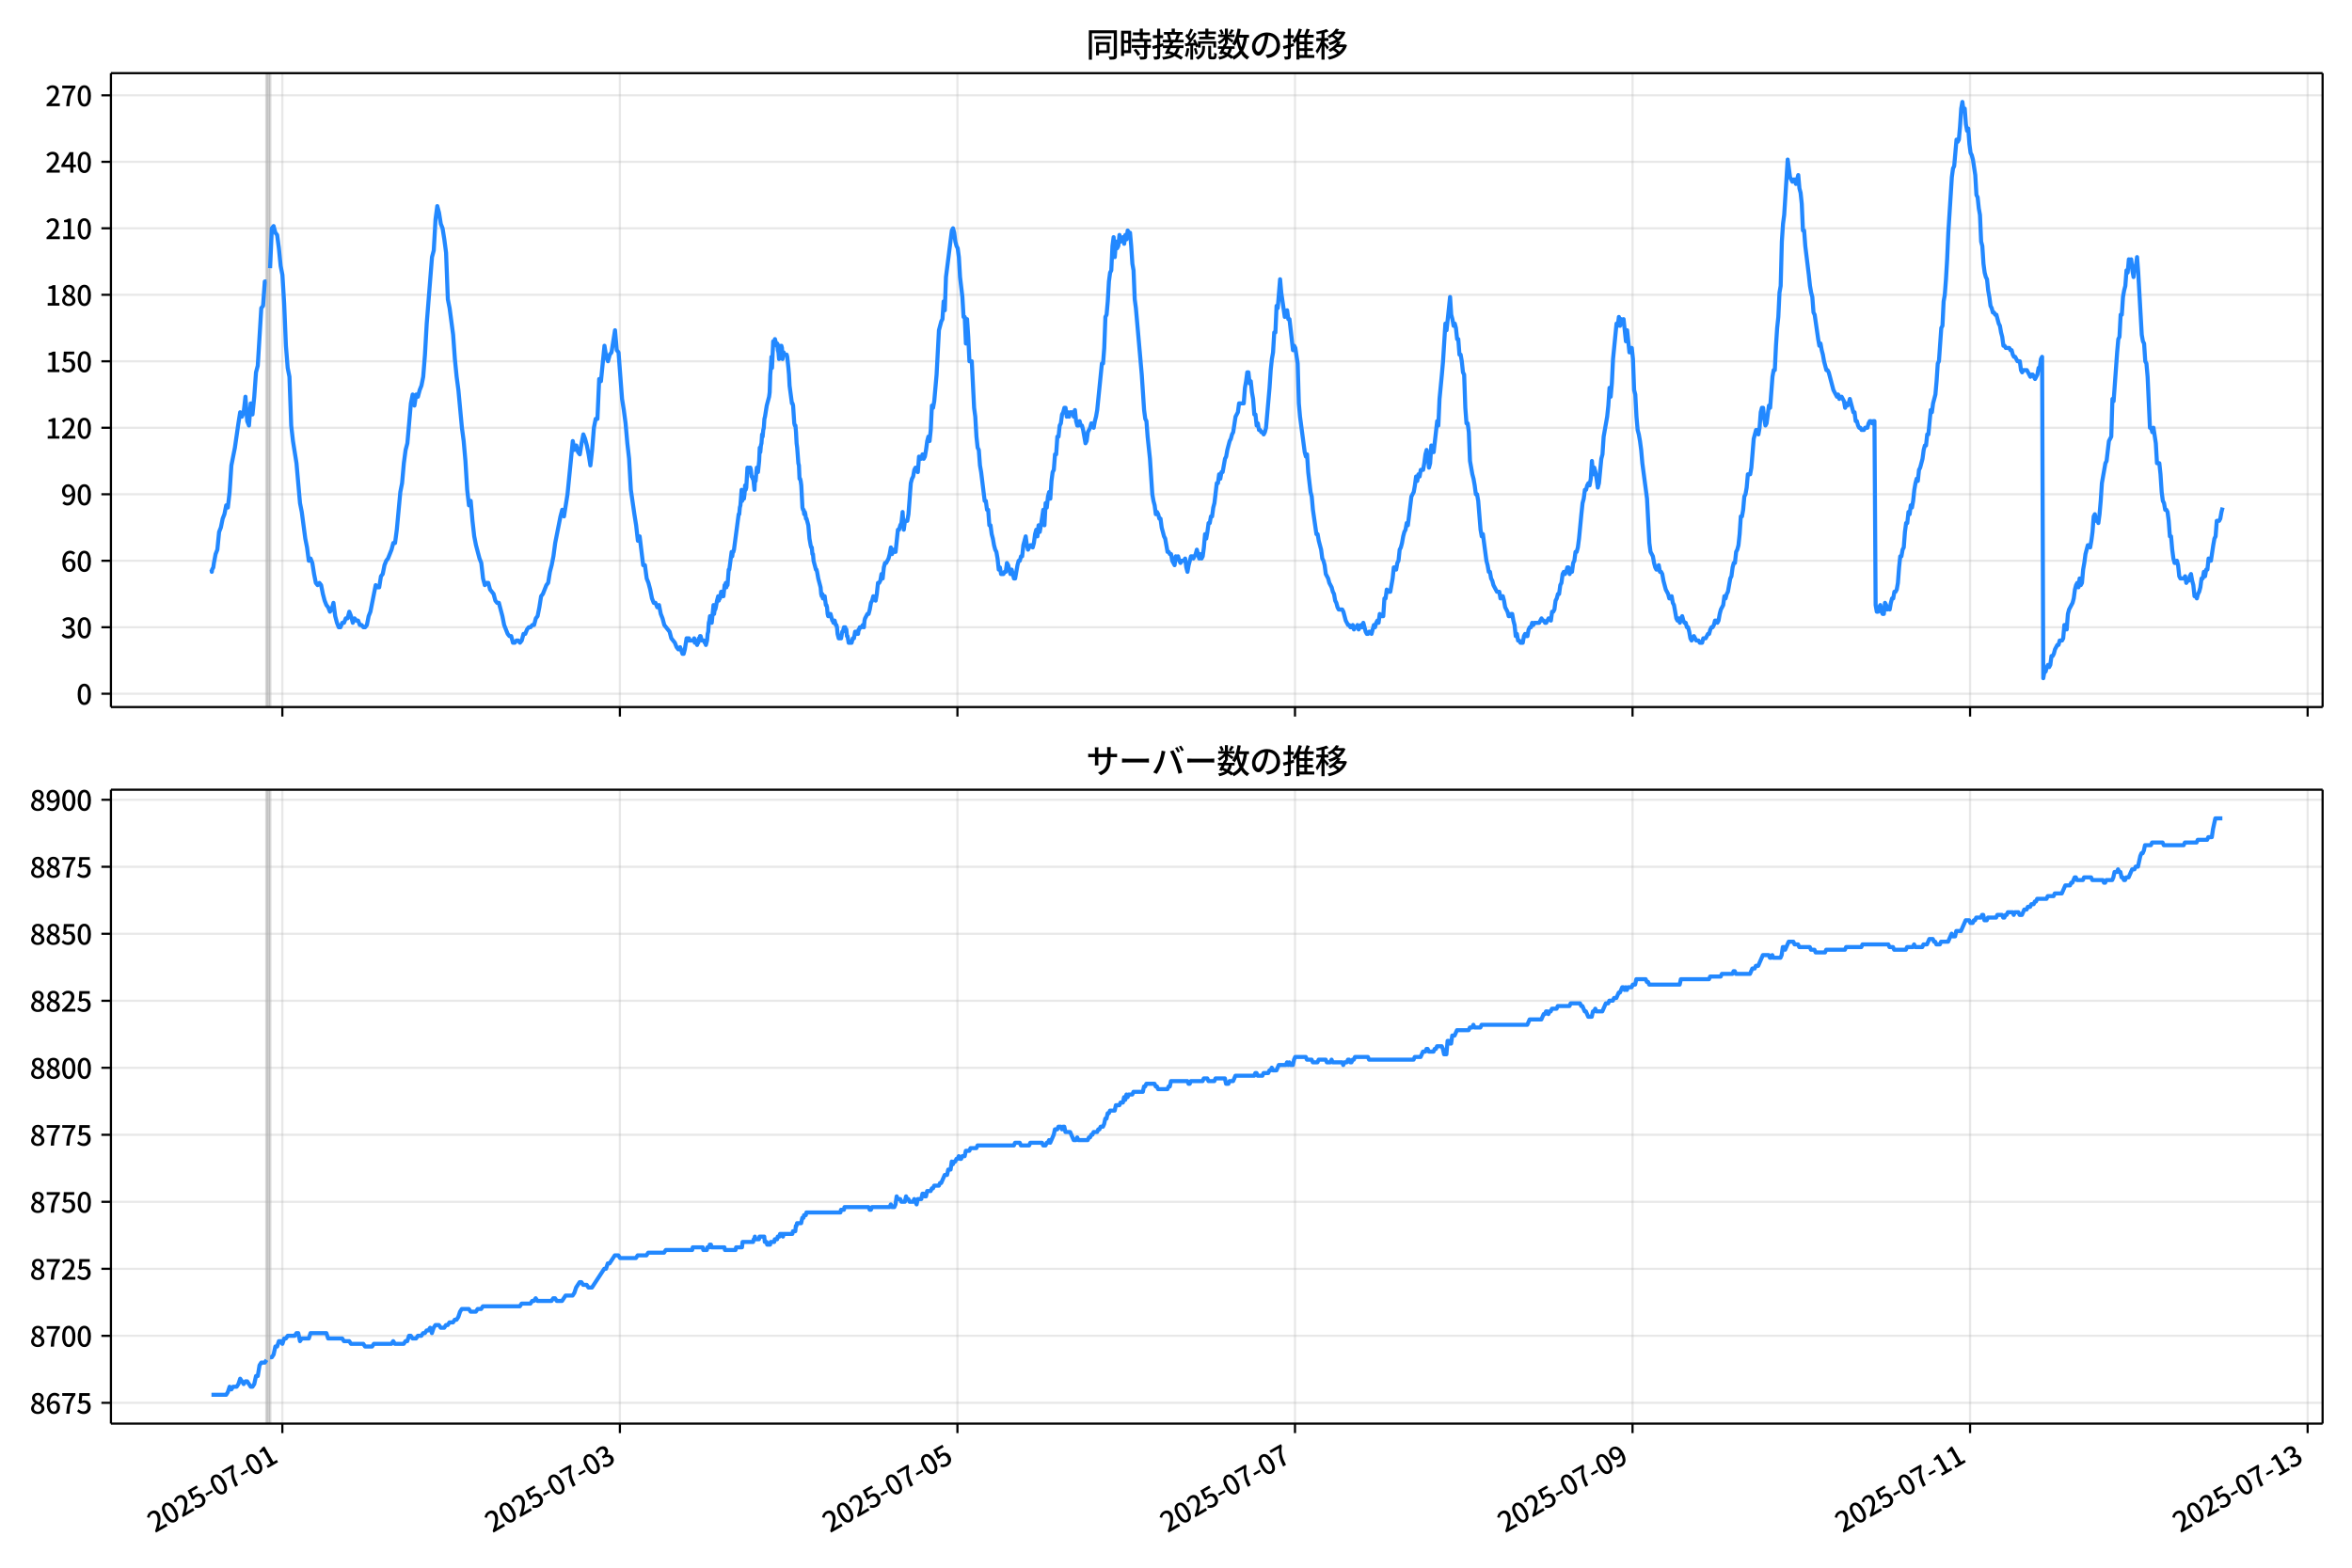 <!DOCTYPE svg  PUBLIC '-//W3C//DTD SVG 1.1//EN'  'http://www.w3.org/Graphics/SVG/1.1/DTD/svg11.dtd'>
<svg version="1.1" viewBox="0 0 864 576" xmlns="http://www.w3.org/2000/svg" xmlns:xlink="http://www.w3.org/1999/xlink">
 <defs>
  <style type="text/css">*{stroke-linejoin: round; stroke-linecap: butt}</style>
 </defs>
 <g id="aa">
  <g id="ab">
   <path d="m0 576h864v-576h-864z" fill="#fff"/>
  </g>
  <g id="ac">
   <g id="ad">
    <path d="m40.75 259.78h812.45v-232.9h-812.45z" fill="#fff"/>
   </g>
   <g id="ae">
    <path d="m97.909 259.78h1.292v-232.9h-1.292z" clip-path="url(#d)" fill="#808080" opacity=".3" stroke="#808080"/>
   </g>
   <g id="af">
    <g id="ag">
     <g id="ah">
      <path d="m103.72 259.78v-232.9" clip-path="url(#d)" fill="none" stroke="#b0b0b0" stroke-linecap="square" stroke-opacity=".3" stroke-width=".8"/>
     </g>
     <g id="ai">
      <defs>
       <path id="i" d="m0 0v3.5" stroke="#000" stroke-width=".8"/>
      </defs>
      <use x="103.721" y="259.778" stroke="#000000" stroke-width=".8" xlink:href="#i"/>
     </g>
    </g>
    <g id="aj">
     <g id="ak">
      <path d="m227.72 259.78v-232.9" clip-path="url(#d)" fill="none" stroke="#b0b0b0" stroke-linecap="square" stroke-opacity=".3" stroke-width=".8"/>
     </g>
     <g id="al">
      <use x="227.717" y="259.778" stroke="#000000" stroke-width=".8" xlink:href="#i"/>
     </g>
    </g>
    <g id="am">
     <g id="an">
      <path d="m351.71 259.78v-232.9" clip-path="url(#d)" fill="none" stroke="#b0b0b0" stroke-linecap="square" stroke-opacity=".3" stroke-width=".8"/>
     </g>
     <g id="ao">
      <use x="351.714" y="259.778" stroke="#000000" stroke-width=".8" xlink:href="#i"/>
     </g>
    </g>
    <g id="ap">
     <g id="aq">
      <path d="m475.71 259.78v-232.9" clip-path="url(#d)" fill="none" stroke="#b0b0b0" stroke-linecap="square" stroke-opacity=".3" stroke-width=".8"/>
     </g>
     <g id="ar">
      <use x="475.711" y="259.778" stroke="#000000" stroke-width=".8" xlink:href="#i"/>
     </g>
    </g>
    <g id="as">
     <g id="at">
      <path d="m599.71 259.78v-232.9" clip-path="url(#d)" fill="none" stroke="#b0b0b0" stroke-linecap="square" stroke-opacity=".3" stroke-width=".8"/>
     </g>
     <g id="au">
      <use x="599.707" y="259.778" stroke="#000000" stroke-width=".8" xlink:href="#i"/>
     </g>
    </g>
    <g id="av">
     <g id="aw">
      <path d="m723.7 259.78v-232.9" clip-path="url(#d)" fill="none" stroke="#b0b0b0" stroke-linecap="square" stroke-opacity=".3" stroke-width=".8"/>
     </g>
     <g id="ax">
      <use x="723.704" y="259.778" stroke="#000000" stroke-width=".8" xlink:href="#i"/>
     </g>
    </g>
    <g id="ay">
     <g id="az">
      <path d="m847.7 259.78v-232.9" clip-path="url(#d)" fill="none" stroke="#b0b0b0" stroke-linecap="square" stroke-opacity=".3" stroke-width=".8"/>
     </g>
     <g id="ba">
      <use x="847.7" y="259.778" stroke="#000000" stroke-width=".8" xlink:href="#i"/>
     </g>
    </g>
   </g>
   <g id="bb">
    <g id="bc">
     <g id="bd">
      <path d="m40.75 254.89h812.45" clip-path="url(#d)" fill="none" stroke="#b0b0b0" stroke-linecap="square" stroke-opacity=".3" stroke-width=".8"/>
     </g>
     <g id="be">
      <defs>
       <path id="b" d="m0 0h-3.5" stroke="#000" stroke-width=".8"/>
      </defs>
      <use x="40.75" y="254.892" stroke="#000000" stroke-width=".8" xlink:href="#b"/>
     </g>
     <g id="bf">
      <!-- 0 -->
      <g transform="translate(28.05 258.88) scale(.1 -.1)">
       <defs>
        <path id="a" transform="scale(.016)" d="m1830-90q-460 0-806 275-346 276-535 823-188 547-188 1366 0 820 188 1357 189 538 535 803 346 266 806 266 461 0 800-269 340-269 528-803 189-534 189-1354 0-819-189-1366-188-547-528-823-339-275-800-275zm0 589q237 0 422 185 186 186 288 599 103 413 103 1091 0 679-103 1082-102 403-288 582-185 180-422 180-236 0-422-180-186-179-292-582-105-403-105-1082 0-678 105-1091 106-413 292-599 186-185 422-185z"/>
       </defs>
       <use xlink:href="#a"/>
      </g>
     </g>
    </g>
    <g id="bg">
     <g id="bh">
      <path d="m40.75 230.46h812.45" clip-path="url(#d)" fill="none" stroke="#b0b0b0" stroke-linecap="square" stroke-opacity=".3" stroke-width=".8"/>
     </g>
     <g id="bi">
      <use x="40.75" y="230.462" stroke="#000000" stroke-width=".8" xlink:href="#b"/>
     </g>
     <g id="bj">
      <!-- 30 -->
      <g transform="translate(22.35 234.45) scale(.1 -.1)">
       <defs>
        <path id="m" transform="scale(.016)" d="m1715-90q-371 0-656 90t-503 240q-217 150-377 323l359 474q211-205 479-359 269-153 634-153 269 0 467 92 199 93 311 266t112 423q0 256-125 451t-429 300q-304 106-835 106v551q467 0 732 105 266 106 384 291 119 186 119 423 0 307-192 489-192 183-531 183-269 0-503-119-233-118-438-316l-384 460q282 256 614 413 333 157 737 157 422 0 748-144 327-144 512-413 186-269 186-659 0-403-221-685-221-281-592-422v-26q269-70 490-227t349-400 128-557q0-422-215-726-214-304-573-468-358-163-787-163z"/>
       </defs>
       <use xlink:href="#m"/>
       <use transform="translate(57)" xlink:href="#a"/>
      </g>
     </g>
    </g>
    <g id="bk">
     <g id="bl">
      <path d="m40.75 206.03h812.45" clip-path="url(#d)" fill="none" stroke="#b0b0b0" stroke-linecap="square" stroke-opacity=".3" stroke-width=".8"/>
     </g>
     <g id="bm">
      <use x="40.75" y="206.032" stroke="#000000" stroke-width=".8" xlink:href="#b"/>
     </g>
     <g id="bn">
      <!-- 60 -->
      <g transform="translate(22.35 210.02) scale(.1 -.1)">
       <defs>
        <path id="q" transform="scale(.016)" d="m1971-90q-339 0-634 144-294 144-518 435-224 292-352 733-128 442-128 1044 0 678 147 1161 148 483 397 784 250 301 570 445t665 144q397 0 688-147 292-147 490-359l-403-448q-128 154-327 253-198 99-409 99-307 0-567-182-259-182-413-605-153-422-153-1145 0-608 115-1002t326-589q212-195 493-195 212 0 375 121 163 122 259 343t96 522q0 300-90 511-89 212-259 320-169 109-419 109-211 0-451-134t-458-461l-25 538q134 192 313 323t374 201q196 71 375 71 397 0 694-163 298-163 467-490 170-326 170-825 0-468-195-817-195-348-512-544-317-195-701-195z"/>
       </defs>
       <use xlink:href="#q"/>
       <use transform="translate(57)" xlink:href="#a"/>
      </g>
     </g>
    </g>
    <g id="bo">
     <g id="bp">
      <path d="m40.75 181.6h812.45" clip-path="url(#d)" fill="none" stroke="#b0b0b0" stroke-linecap="square" stroke-opacity=".3" stroke-width=".8"/>
     </g>
     <g id="bq">
      <use x="40.75" y="181.602" stroke="#000000" stroke-width=".8" xlink:href="#b"/>
     </g>
     <g id="br">
      <!-- 90 -->
      <g transform="translate(22.35 185.59) scale(.1 -.1)">
       <defs>
        <path id="l" transform="scale(.016)" d="m1562-90q-410 0-708 150-297 151-502 356l403 461q141-160 346-256t422-96q224 0 425 102 202 103 352 333 151 230 237 614 87 384 87 941 0 589-115 970t-323 563-496 182q-205 0-372-118-166-118-262-336t-96-525q0-301 86-512 87-211 259-323 173-112 417-112 224 0 460 141 237 141 448 461l32-544q-134-180-313-314t-371-208-384-74q-391 0-689 166-297 167-467 496-169 330-169 823 0 467 195 816t515 541 698 192q339 0 636-138 298-137 519-419 221-281 349-710t128-1018q0-691-141-1187t-391-807q-249-310-563-461-313-150-652-150z"/>
       </defs>
       <use xlink:href="#l"/>
       <use transform="translate(57)" xlink:href="#a"/>
      </g>
     </g>
    </g>
    <g id="bs">
     <g id="bt">
      <path d="m40.75 157.17h812.45" clip-path="url(#d)" fill="none" stroke="#b0b0b0" stroke-linecap="square" stroke-opacity=".3" stroke-width=".8"/>
     </g>
     <g id="bu">
      <use x="40.75" y="157.172" stroke="#000000" stroke-width=".8" xlink:href="#b"/>
     </g>
     <g id="bv">
      <!-- 120 -->
      <g transform="translate(16.65 161.16) scale(.1 -.1)">
       <defs>
        <path id="k" transform="scale(.016)" d="m544 0v608h1037v3277h-845v467q333 58 579 147 247 90 451 218h557v-4109h915v-608h-2694z"/>
        <path id="c" transform="scale(.016)" d="m282 0v429q697 621 1164 1136 468 515 701 956 234 442 234 826 0 256-87 451-86 196-262 301-176 106-445 106-275 0-506-151-230-150-422-368l-416 410q301 333 637 518 336 186 803 186 429 0 749-176t496-493 176-745q0-455-224-919t-615-935q-390-470-889-950 186 20 394 36t374 16h1184v-634h-3046z"/>
       </defs>
       <use xlink:href="#k"/>
       <use transform="translate(57)" xlink:href="#c"/>
       <use transform="translate(114)" xlink:href="#a"/>
      </g>
     </g>
    </g>
    <g id="bw">
     <g id="bx">
      <path d="m40.75 132.74h812.45" clip-path="url(#d)" fill="none" stroke="#b0b0b0" stroke-linecap="square" stroke-opacity=".3" stroke-width=".8"/>
     </g>
     <g id="by">
      <use x="40.75" y="132.743" stroke="#000000" stroke-width=".8" xlink:href="#b"/>
     </g>
     <g id="bz">
      <!-- 150 -->
      <g transform="translate(16.65 136.73) scale(.1 -.1)">
       <defs>
        <path id="g" transform="scale(.016)" d="m1715-90q-365 0-653 90t-506 237q-217 147-383 307l352 480q134-134 294-246t361-183q202-70 452-70 262 0 473 118 212 119 333 346 122 227 122 541 0 460-247 716-246 256-649 256-224 0-384-64t-365-198l-365 237 141 2240h2387v-627h-1747l-109-1204q154 77 307 118 154 42 340 42 397 0 723-160t518-490q192-329 192-847 0-519-224-887t-586-560q-361-192-777-192z"/>
       </defs>
       <use xlink:href="#k"/>
       <use transform="translate(57)" xlink:href="#g"/>
       <use transform="translate(114)" xlink:href="#a"/>
      </g>
     </g>
    </g>
    <g id="ca">
     <g id="cb">
      <path d="m40.75 108.31h812.45" clip-path="url(#d)" fill="none" stroke="#b0b0b0" stroke-linecap="square" stroke-opacity=".3" stroke-width=".8"/>
     </g>
     <g id="cc">
      <use x="40.75" y="108.313" stroke="#000000" stroke-width=".8" xlink:href="#b"/>
     </g>
     <g id="cd">
      <!-- 180 -->
      <g transform="translate(16.65 112.3) scale(.1 -.1)">
       <defs>
        <path id="h" transform="scale(.016)" d="m1830-90q-441 0-787 163-345 164-547 448-202 285-202 650 0 314 122 557t314 419 403 291v32q-256 186-442 458-185 272-185 643 0 365 176 640t480 425q304 151 694 151 410 0 704-160t457-439q164-278 164-649 0-237-96-448t-234-381q-137-169-291-278v-32q218-115 397-285 179-169 288-406t109-557q0-346-189-628-189-281-532-448-342-166-803-166zm314 2708q205 198 310 419 106 221 106 464 0 211-83 384t-247 272q-163 99-393 99-288 0-480-183-192-182-192-502 0-256 134-429 135-172 359-294t486-230zm-294-2170q236 0 418 89 183 90 285 253 103 164 103 388 0 211-90 367-89 157-246 272-157 116-368 215t-454 195q-244-173-398-426-153-252-153-553 0-237 118-416 119-179 324-282 205-102 461-102z"/>
       </defs>
       <use xlink:href="#k"/>
       <use transform="translate(57)" xlink:href="#h"/>
       <use transform="translate(114)" xlink:href="#a"/>
      </g>
     </g>
    </g>
    <g id="ce">
     <g id="cf">
      <path d="m40.75 83.883h812.45" clip-path="url(#d)" fill="none" stroke="#b0b0b0" stroke-linecap="square" stroke-opacity=".3" stroke-width=".8"/>
     </g>
     <g id="cg">
      <use x="40.75" y="83.883" stroke="#000000" stroke-width=".8" xlink:href="#b"/>
     </g>
     <g id="ch">
      <!-- 210 -->
      <g transform="translate(16.65 87.868) scale(.1 -.1)">
       <use xlink:href="#c"/>
       <use transform="translate(57)" xlink:href="#k"/>
       <use transform="translate(114)" xlink:href="#a"/>
      </g>
     </g>
    </g>
    <g id="ci">
     <g id="cj">
      <path d="m40.75 59.453h812.45" clip-path="url(#d)" fill="none" stroke="#b0b0b0" stroke-linecap="square" stroke-opacity=".3" stroke-width=".8"/>
     </g>
     <g id="ck">
      <use x="40.75" y="59.453" stroke="#000000" stroke-width=".8" xlink:href="#b"/>
     </g>
     <g id="cl">
      <!-- 240 -->
      <g transform="translate(16.65 63.438) scale(.1 -.1)">
       <defs>
        <path id="x" transform="scale(.016)" d="m2170 0v3072q0 192 12 457 13 266 20 458h-26q-90-179-183-365-92-185-195-364l-921-1415h2579v-576h-3328v493l1875 2957h858v-4717h-691z"/>
       </defs>
       <use xlink:href="#c"/>
       <use transform="translate(57)" xlink:href="#x"/>
       <use transform="translate(114)" xlink:href="#a"/>
      </g>
     </g>
    </g>
    <g id="cm">
     <g id="cn">
      <path d="m40.75 35.023h812.45" clip-path="url(#d)" fill="none" stroke="#b0b0b0" stroke-linecap="square" stroke-opacity=".3" stroke-width=".8"/>
     </g>
     <g id="co">
      <use x="40.75" y="35.023" stroke="#000000" stroke-width=".8" xlink:href="#b"/>
     </g>
     <g id="cp">
      <!-- 270 -->
      <g transform="translate(16.65 39.008) scale(.1 -.1)">
       <defs>
        <path id="f" transform="scale(.016)" d="m1235 0q32 646 109 1187t224 1024 384 941 576 938h-2208v627h3027v-455q-409-512-665-989-256-476-397-969t-205-1053-90-1251h-755z"/>
       </defs>
       <use xlink:href="#c"/>
       <use transform="translate(57)" xlink:href="#f"/>
       <use transform="translate(114)" xlink:href="#a"/>
      </g>
     </g>
    </g>
   </g>
   <g id="cq">
    <path d="m77.68 209.29.123.814.108-.814.448-.814.228-1.629.609-3.257.644-1.629.648-6.515.644-1.629.669-3.257.643-1.629.647-3.257.609.814.646-5.7.646-9.772 1.292-6.515 1.292-8.958.646-4.072.646 1.629.646-1.629.646-5.7.646 8.958.646 1.629.646-8.143.646 4.072.646-6.515.646-8.958.646-2.443 1.292-21.173.646-.814.646-8.958h.646m1.292-4.886.646-14.658.646-.814.646 2.443.646.814.646 4.886.646 6.515.646 3.257.646 10.586.646 15.472.646 8.143.646 3.257.646 17.915.646 5.7 1.292 8.143 1.292 14.658.646 3.257 1.292 9.772.646 3.257.646 4.886.646-.814.646 1.629.646 4.072.646 3.257.646.814.646-.814.646.814.646 3.257.646 2.443.646 1.629.646.814.646 1.629.646-.814.646-2.443.646 4.886.646 2.443.646 1.629h.646l.646-1.629h.646l.646-1.629h.646l.646-2.443.646 1.629.646 2.443.646-1.629.646.814h.646l.646 1.629h.646l.646.814h.646l.646-.814.646-3.257.646-1.629 1.937-9.772.646.814h.646l.646-4.072.646-.814.646-3.257.646-1.629.646-.814 1.292-3.257.646-2.443h.646l.646-4.886 1.292-13.844.646-3.257.646-7.329.646-4.886.646-2.443 1.292-14.658.646-3.257.646 4.072.646-4.072.646.814.646-2.443.646-1.629.646-3.257.646-8.143.646-11.401 1.937-24.43.646-2.443.646-11.401.646-4.886.646 2.443.646 4.072.646 1.629.646 4.072.646 4.886.646 17.101.646 3.257 1.292 9.772.646 8.958.646 6.515.646 4.886 1.292 13.844.646 4.886.646 7.329.646 10.586.646 5.7.646-1.629.646 7.329.646 5.7.646 3.257 1.292 4.886.646 1.629.646 5.7.646 2.443.646-.814h.646l.646 2.443 1.292 1.629.646 2.443.646.814h.646l1.292 4.886.646 3.257 1.292 3.257.646.814h.646l.646 2.443h.646l.646-.814h.646l.646.814.646-.814.646-2.443h.646l.646-1.629.646-.814h.646l.646-.814h.646l.646-2.443.646-.814.646-3.257.646-4.072.646-.814 1.292-3.257.646-.814.646-4.072.646-2.443.646-3.257.646-4.886 1.937-9.772.646-2.443.646 2.443 1.292-8.143 1.937-19.544.646 3.257.646-1.629.646 2.443.646.814.646-4.072.646-3.257.646 1.629.646 2.443.646 3.257.646 4.072.646-5.7.646-8.143.646-3.257h.646l.646-14.658.646.814 1.292-13.029.646 4.072.646 1.629.646-2.443.646-.814 1.292-8.143.646 7.329.646.814 1.292 17.101.646 4.072.646 4.886.646 7.329.646 5.7.646 11.401 1.292 8.958.646 4.072.646 5.7.646-1.629 1.292 10.586h.646l.646 4.886.646 1.629.646 2.443.646 3.257.646 1.629h.646l.646 1.629.646-.814.646 3.257.646 1.629.646 2.443 1.937 2.443.646 2.443 1.292 1.629.646 1.629.646.814.646-.814.861 2.443h.431l.431-1.629.646-4.072h.431l.215.814.215-.814.215.814h1.507l.215-.814.215 1.629h.215l.215-.814.431 1.629.215-.814h.215l.215-1.629.215.814.215-1.629h.215l.431 1.629h.861l.215.814h.215l.215.814.431-1.629.215-2.443.215-.814.215-3.257.215-.814.215-1.629h.431l.215 2.443.646-6.515.215 3.257.215-1.629h.215l.215-.814.431-2.443.431-1.629.215 1.629.215-.814h.215l.215-.814.215-1.629h.431l.215 1.629h.215l.431-4.072h.215l.215-.814.215 1.629.215-1.629.215.814.431-5.7h.215l.861-6.515.215 1.629.215-1.629h.215l.215-.814 1.722-13.029h.215l.215-2.443.215-.814.431-5.7.215 4.072.215-2.443h.215l.215 1.629.215-1.629.215-3.257.215 1.629.215-.814.431-7.329h.215l.431 1.629.215-1.629h.215l.215.814.215 2.443h.215l.215.814h.215l.431 4.072.215-4.072.215.814.431-4.886.431 1.629.431-4.072.215-4.886.215 1.629.215-2.443.215-.814.215-3.257.215.814.215-2.443.215-.814.215-3.257.215-.814.646-4.072.861-3.257.215-1.629.215-6.515.215-2.443.215-4.072.215 4.072.431-9.772h.215l.215.814.215-1.629.646 2.443.215-.814.215 2.443.215.814.215 2.443.215-4.886.431 2.443.215-2.443.215.814.215 4.072.431-2.443.215.814h.861l.215.814.431 4.072.215 2.443.215 4.072.861 6.515h.215l.215.814.431 6.515.215.814h.215l.215 2.443.215 4.072.215 1.629.431 5.7.215.814.215 4.886h.215l.215.814.215 1.629.431 8.143.215.814h.215l.215 1.629.215-.814.215.814.215 1.629h.215l.646 2.443.431 4.886.431 2.443.215.814h.215l.215 2.443h.215l.215 2.443.861 3.257h.215l.215.814.431 2.443.861 3.257.215 2.443.215.814.215-.814.215 1.629.215-.814h.431l.431 3.257h.215l.215.814.215 2.443.215.814h.431l.215-.814h.215l.646 2.443h.215l.215.814.215-.814h.215l.431 1.629h.215l.215.814.215 2.443.431 1.629h.431l.215-.814.215.814.431-2.443h.215l.431-1.629.215.814.215-.814.215.814h.215l.215 2.443h.215l.431 2.443h1.076l.431-1.629h.431l.431-2.443h.431l.215.814h.431l.215-1.629h.215l.215-.814h.646l.431-.814.431.814.215-2.443.215-.814.861-1.629h.431l.431-1.629.431-2.443.431-.814.431-1.629.861 1.629.431-2.443.431-4.072h.431l.431-.814.431-2.443.431 1.629.431-4.072.431-1.629h.431l.861-1.629.431-1.629.431-2.443.431 2.443.431-1.629.431.814h.431l.861-8.143h.431l.431-1.629.431-.814.431-4.072.431 6.515.431-3.257h.861l.431-2.443.861-11.401.431-1.629.431-.814.431-2.443.431-.814.861 1.629.431-5.7.431.814h.431l.431-1.629.431 1.629.431-.814.431-2.443.431-3.257.431-1.629.431 1.629.431-4.072.431-8.958.431.814.431-2.443.861-9.772.861-16.287.861-3.257.431-.814.431-6.515.431 3.257.431-12.215 2.153-17.101.431-.814.431 1.629.431 3.257.431 1.629.431.814.431 3.257.431 7.329.861 7.329.431 7.329h.431l.431 9.772.431-8.958.431 6.515.431 8.958h.861l.861 17.101.431 3.257.431 7.329.431 4.072.431.814.431 5.7.431 2.443 1.292 10.586h.431l.431 3.257h.431l.431 5.7h.431l.431 3.257.431 1.629.431 2.443.431 1.629.431.814.431 2.443.431 4.072.431-.814.431 2.443h.861l.431-.814h.431l.431-3.257.431.814.861 3.257.431-1.629.861 3.257h.431l.861-4.886.431-1.629h.431l.431-1.629h.431l.431-4.072.861-3.257.431 3.257.431 1.629.861-1.629h.431l.431.814.431-1.629.431-3.257.431-1.629.431 2.443.431-4.072.431 2.443.431-2.443.861-5.7.431 5.7.431-8.143.431 1.629.431-4.072.431-1.629.431 2.443.431-6.515.431-3.257.431-.814.431-5.7h.431l.431-6.515h.431l.431-4.072.431-.814.431-3.257.431-.814.431-1.629h.431l.431 3.257.431-1.629.431 1.629.431-1.629h.861l.431 1.629.431-2.443.431 4.072.431 1.629h.431l.431-1.629.431 1.629h.431l.431 1.629.861 4.886.431-.814.431-3.257.861-1.629.431-1.629.861 1.629.431-2.443.431-1.629.431-2.443 1.722-17.101h.431l.431-5.7.431-11.401.431-.814.431-4.886.431-7.329.431-3.257.431-.814.431-8.958.431-3.257.431 7.329.431-5.7.431 2.443.431-.814.431-4.072.431 2.443.861-1.629.431 2.443.431-3.257.431 1.629.431-3.257.431.814h.431l.431 4.886.431 6.515.431 2.443.431 10.586.431 3.257 2.153 24.43.861 13.029.431 3.257.431.814.431 5.7.861 8.143.861 13.029.431 2.443.431 1.629.431 3.257.431-.814.431.814.431 1.629h.431l.431 3.257.861 3.257.431.814.861 4.886h.431l.431.814h.431l.431 2.443.861 1.629.431-3.257.431.814.431-.814.431 1.629.431.814.431-.814h.861l.431-.814.431 3.257.431 1.629.431-2.443.861-3.257h.431l.431.814.861-1.629.431-1.629.861 3.257.431-1.629.431 1.629.431-.814.431-3.257.431-4.886.431 1.629.431-2.443.431-3.257h.431l.431-2.443h.431l.431-3.257.431-1.629.861-7.329h.431l.431-3.257.431 1.629.431-2.443h.431l.861-4.886.431-.814.431-2.443.861-3.257.431-.814.431-1.629.431-.814.861-5.7.861-1.629.431-3.257h1.722l.431-5.7.431-2.443.431-3.257h.431l.431 4.072.431-.814.431 4.072.431 2.443.431 5.7h.431l.431 4.072.431-.814.431 2.443h.431l.431.814h.431l.431.814.431-.814.431-1.629 1.292-14.658.431-6.515.431-4.072.431-2.443.431-7.329h.431l.431-9.772.431.814.861-10.586.431 4.886 1.292 8.958.431-.814.431-1.629.431 3.257h.431l1.292 11.401.431-1.629.431.814.861 5.7.431 14.658.431 4.886 1.722 13.029.431 1.629.431-.814.431 6.515.861 7.329.431 1.629.431 4.886 1.292 8.958h.431l.431 2.443.861 3.257.431 3.257.431.814.431 1.629.431 3.257.861 1.629.431 1.629.861 1.629.431 1.629.431.814.431 2.443.431.814.431 1.629.431.814h1.292l.431.814.861 3.257.861 1.629h.431l.431.814h.431l.431-.814.431 1.629.431-.814h.431l.431-.814.431 1.629.861-1.629.431.814.431-1.629.861 3.257.431.814h.431l.431-.814h.431l.431.814.861-3.257.431.814.431-1.629.431-.814.431.814.431-3.257.431.814h.861l.431-6.515h.431l.431-3.257.431.814h.861l.861-4.886.431-4.072h.431l.431.814.431-2.443.431-.814.431-4.072.431-.814.431-1.629.431-2.443.431-1.629.431-.814.431-2.443.431.814 1.292-10.586.861-1.629.431-2.443.431-3.257.431 1.629.431-2.443.431.814.431-2.443h.861l.431-2.443.431-3.257.431-1.629.431 2.443.431 4.072.431-1.629.431-6.515.431 2.443h.431l1.292-11.401.431 1.629.431-9.772.861-8.958.431-4.886.861-13.844.431 2.443 1.292-12.215.431 6.515.431 1.629.431 2.443.431-.814.431 1.629.431 4.072h.431l.431 5.7h.431l.431 2.443.431 4.072.431.814.431 12.215.431 5.7h.431l.431 3.257.431 10.586.861 4.886.431 1.629.431 2.443.431 3.257h.431l.431 2.443.861 10.586.431 2.443.431-.814 1.292 9.772.431 1.629.431 2.443h.431l.431 2.443.431.814.431 1.629 1.292 2.443h.861l.431 2.443.431-.814h.431l.431 1.629.431 2.443.861 1.629.431 1.629h.431l.431-.814h.431l.431 2.443.431 1.629.431 4.072.431-.814.431 2.443h.431l.431.814h.861l.431-2.443.431-.814.431.814h.431l.431-2.443.431-.814h.431l.431-1.629.431.814.431-.814h1.722l.861-1.629.431.814h.431l.431.814h.431l.861-1.629h.431l.431.814.431-3.257h.431l.431-.814.431-3.257.431-.814.431-1.629h.431l.431-3.257.431-.814.431-3.257.431-.814.431.814.431-.814.431-1.629h.431l.431 2.443.431-1.629.431.814.431-3.257.431-.814.431-3.257h.431l.431-1.629.431-3.257.861-8.958.431-4.072.431-1.629.431-3.257h.431l.431-1.629.431-.814.431.814.431-2.443.431-6.515.431 4.886.431-2.443.431 1.629.431 2.443.431 3.257.431-1.629.861-8.958.431-1.629.431-6.515 1.292-7.329.431-4.072.431-6.515.431 3.257.431-4.886.431-8.958 1.292-13.029.431.814.431-3.257.431 3.257.431-2.443.431.814.431-.814.861 8.143.431-4.072.861 8.143.431-1.629h.431l.431 4.072.431 11.401.431 1.629.431 8.143.431 4.886.431 1.629.431 2.443.431 3.257.431 4.886 1.722 13.029.861 16.287.431 3.257.861 1.629.431 2.443.431 1.629.431.814h.431l.431-1.629.431 2.443h.431l.431.814.431 2.443.861 3.257.861 1.629.431 1.629h.431l.431-.814.431 2.443.431.814.861 4.886.431.814.431-.814.431 1.629.431-1.629.431-.814.431 1.629.431.814h.431l.431 1.629h.431l.431 1.629.431 2.443.431.814.861-1.629.861 1.629h.861l.431.814h.861l.431-1.629h.861l.861-1.629h.431l.431-1.629.431-.814h.431l.431-.814.431-1.629h.431l.431.814.431-.814.431-2.443.431-1.629.861-1.629.431-3.257.431.814.431-1.629.431-.814.861-4.886.431-.814.431-3.257.431-1.629h.431l.431-4.072.431-.814.431-1.629.431-4.072.431-6.515h.431l.431-2.443.431-4.886.431-.814.431-2.443.431-4.886h.861l.431-2.443.861-10.586.861-3.257h.431l.431 1.629.431-2.443.431-5.7.431-1.629h.431l.431 4.072.431 2.443.431-.814.861-6.515.431.814.861-11.401.431-2.443h.431l.431-8.958.431-6.515.431-4.072.431-8.958.431-2.443.431-16.287.431-6.515.431-3.257 1.292-20.358.861 6.515.861 1.629.431-.814h.431l.431 1.629.861-3.257.431 4.886.431 1.629.431 4.072.431 9.772h.431l.431 5.7 1.292 10.586.431 4.072.431 2.443.431 1.629.431 5.7.431.814 1.292 8.958.431 2.443.431-.814.431 2.443.431 1.629.431 2.443.861 3.257h.431l.431.814 1.722 6.515 1.292 2.443.431-.814.431 1.629.431-.814h.431l.861 1.629.431 2.443.431-1.629.431.814.431-.814.431-1.629 1.292 4.886h.431l.431 3.257h.431l.431 1.629.431.814h.431l.431.814h.861l.431-.814h.861l.431-1.629.431-.814h.431l.431.814.431-.814h.431l.431 67.589.431 2.443h.431l.431-1.629.431-.814.431 2.443.431.814h.431l.431-4.072.431.814.431 1.629.431-.814.431.814.431-2.443.431-1.629h.431l.431-2.443h.431l.431-.814.431-2.443.431-5.7.431-4.072h.431l.431-2.443.431-.814.431-5.7.431-3.257h.431l.431-4.072.431.814.431-3.257.431.814.431-2.443.431-4.072.431-2.443.431-1.629.431.814.431-4.072.431-.814.861-3.257.431-3.257.431-1.629h.431l.431-4.072h.431l.861-8.958.431.814.431-3.257.861-3.257.431-4.886.431-6.515.431-.814.861-12.215.431-.814.431-8.958.431-2.443.431-5.7.431-7.329.431-9.772 1.292-20.358.431-3.257.431-.814.861-9.772.431.814.431-.814.431-4.886.431-6.515.431-2.443.431 3.257.431-.814.431 5.7.431 2.443.431-.814.431 5.7.431 3.257.431.814.431 1.629.861 5.7.431 7.329.431.814.431 4.072.431 2.443.431 9.772.431 1.629.431 6.515.431 3.257.431 1.629.431.814.431 4.072.431 2.443.431 3.257.431.814.431 1.629h.431l.431.814h.431l.861 3.257.431.814.431 2.443.431 1.629.431 3.257h.431l.431.814h1.292l.431.814h.431l.431 1.629.431.814h.431l.861 1.629h.861l.431 3.257.431.814.431-.814h1.292l1.292 2.443.431-.814h.431l.861 1.629.861-1.629.431-2.443h.431l.431-3.257.431-.814.431 118.08.431-2.443h.431l.431-1.629.431-.814.431.814.431-.814.431-3.257h.431l.431-.814.431-1.629.861-1.629h.431l.431-1.629h.861l.431-.814.431-4.886h.431l.431 1.629.431-5.7.431-1.629 1.292-2.443.431-1.629.431-3.257.431-1.629.431-.814.431 1.629.431-3.257.431 2.443.431-.814.431-4.886.431-2.443.431-3.257.861-3.257h.431l.431.814.431-2.443.431-3.257.431-5.7.431-.814.431 2.443.431-.814.431 1.629.431-3.257.431-4.886.431-6.515 1.292-7.329.431-.814.861-7.329.861-1.629.431-13.844.431.814 1.292-17.915.431-4.886.431-.814.431-8.143h.431l.431-6.515.431-2.443.431-1.629.431-5.7.431.814.431-4.886.431.814.431-.814.431 4.072.431 2.443.431-4.072h.431l.431-3.257.431 5.7 1.292 22.801.431 2.443.431.814.431 6.515.431.814.431 4.886.861 18.73h.431l.431 1.629.431-1.629.861 5.7.431 7.329h.861l.431 4.072.431 6.515.431 3.257.431.814.431 2.443h.431l.431.814.431 3.257.431 5.7h.431l.431 4.886.431 3.257.431 1.629h.431l.431-.814.431 1.629.431 4.072.431.814h1.292l.431-.814.431 2.443.431-.814h.431l.431-1.629.431-.814.431 2.443.431 1.629.431 4.072h.431l.431.814.431-1.629.431-.814.431-1.629.431-3.257h.431l.431-2.443.431 1.629.431-2.443h.431l.431-4.072.431.814h.431l.861-5.7.431-2.443.431-.814.431-5.7h.861l.431-.814.431-2.443.431-1.629v0" clip-path="url(#d)" fill="none" stroke="#28f" stroke-linecap="square" stroke-width="1.5"/>
   </g>
   <g id="cr">
    <path d="m40.75 259.78v-232.9" fill="none" stroke="#000" stroke-linecap="square" stroke-width=".8"/>
   </g>
   <g id="cs">
    <path d="m853.2 259.78v-232.9" fill="none" stroke="#000" stroke-linecap="square" stroke-width=".8"/>
   </g>
   <g id="ct">
    <path d="m40.75 259.78h812.45" fill="none" stroke="#000" stroke-linecap="square" stroke-width=".8"/>
   </g>
   <g id="cu">
    <path d="m40.75 26.88h812.45" fill="none" stroke="#000" stroke-linecap="square" stroke-width=".8"/>
   </g>
   <g id="cv">
    <!-- 同時接続数の推移 -->
    <g transform="translate(398.98 20.88) scale(.12 -.12)">
     <defs>
      <path id="w" transform="scale(.016)" d="m1587 3936h3232v-518h-3232v518zm320-1114h557v-2534h-557v2534zm301 0h2291v-2086h-2291v512h1734v1069h-1734v505zm-1683 2260h5113v-570h-4524v-5056h-589v5626zm4768 0h595v-4896q0-250-67-397t-227-218q-160-77-426-96t-675-19q-13 83-45 192t-77 218q-45 108-89 185 281-13 527-13 247 0 330 0 83 7 118 42 36 35 36 112v4890z"/>
      <path id="u" transform="scale(.016)" d="m2714 4672h3238v-525h-3238v525zm-244-1235h3712v-538h-3712v538zm20-1184h3635v-531h-3635v531zm1523 3155h595v-2310h-595v2310zm832-2451h589v-2823q0-230-61-364-61-135-227-199-167-70-423-86t-633-16q-20 121-78 285-57 163-121 284 275-6 509-9t310-3q77 6 106 28 29 23 29 93v2810zm-2023-1677 487 282q153-160 313-352t294-381q135-189 206-343l-519-313q-64 153-189 348-124 196-278 394-154 199-314 365zm-2086 3718h1619v-4281h-1619v544h1056v3187h-1056v550zm32-1843h1293v-537h-1293v537zm-320 1843h563v-4832h-563v4832z"/>
      <path id="v" transform="scale(.016)" d="m3866 5408h614v-870h-614v870zm-1479-653h3597v-518h-3597v518zm-230-1485h4e3v-518h-4e3v518zm825 922 519 102q64-160 121-342 58-182 96-352 39-170 45-304l-544-128q-6 134-42 313-35 180-83 365-48 186-112 346zm1856 109 589-71q-96-275-202-557-105-281-195-486l-518 77q58 147 122 329 64 183 118 372t86 336zm-2643-2106h3943v-518h-3943v518zm1408 685 602-115q-167-371-362-784t-390-797-362-685l-525 179q160 288 346 666t368 784 323 752zm-659-2157 358 403q352-102 733-240 381-137 752-304 371-166 697-336 327-169 558-329l-384-461q-218 160-532 336-313 176-685 345-371 170-755 323-384 154-742 263zm1894 1114 583-71q-122-550-353-944-230-393-604-662t-922-435q-547-167-1296-269-25 128-93 269-67 141-137 230 678 64 1168 192t819 349q330 221 531 550 202 330 304 791zm-4684 217q396 90 953 240 557 151 1120 311l77-544q-525-154-1053-311-528-156-963-284l-134 588zm121 2093h1965v-563h-1965v563zm819 1248h576v-5229q0-236-51-374t-192-208q-141-77-355-99-214-23-541-16-13 115-64 288t-109 294q205-6 381-6t234 0q64 0 92 28 29 29 29 93v5229z"/>
      <path id="t" transform="scale(.016)" d="m4058 5408h595v-1798h-595v1798zm-1415-563h3443v-499h-3443v499zm231-992h3008v-499h-3008v499zm-224-877h3475v-1203h-531v729h-2432v-729h-512v1203zm1964-877h551v-1881q0-122 22-157 23-35 106-35 25 0 92 0 68 0 135 0t99 0q51 0 83 54t45 224 19 515q90-70 234-131t259-93q-19-429-83-662-64-234-183-326-118-93-316-93-39 0-103 0t-134 0-138 0q-67 0-99 0-237 0-365 64t-176 218q-48 153-48 422v1881zm-1164-6h550v-455q0-243-48-528-48-284-186-579-137-294-409-572-272-279-727-503-70 90-192 208-121 118-230 195 416 205 665 438 250 234 371 474 122 240 164 467 42 228 42 413v442zm-2240 3309 524-192q-121-244-259-503-137-259-275-496t-259-416l-410 173q122 186 246 438 125 253 240 515 116 263 193 481zm716-743 500-230q-224-359-496-756-272-396-548-764-275-368-518-650l-358 205q179 211 377 483 199 272 387 569 189 298 358 592 170 295 298 551zm-1721-665 307 403q166-154 339-340 173-185 320-364t224-327l-326-460q-77 160-218 348-141 189-314 384-172 196-332 356zm1485-832 435 179q128-211 249-458 122-246 215-474 93-227 137-412l-473-211q-32 185-119 422-86 237-201 486-115 250-243 468zm-1530-583q422 26 998 54 576 29 1184 68l7-499q-570-45-1127-84-556-38-992-70l-70 531zm1702-992 436 135q121-276 214-596t118-556l-454-148q-26 237-112 563-86 327-202 602zm-1363 109 499-83q-57-455-163-897-105-441-253-748-51 32-134 73-83 42-170 83-86 42-144 62 148 294 234 697t131 813zm691 627h525v-2861h-525v2861z"/>
      <path id="o" transform="scale(.016)" d="m224 2022h3187v-499h-3187v499zm51 2247h3111v-487h-3111v487zm1127-1735 563-121q-154-320-333-672t-352-679q-173-326-326-582l-532 173q148 243 324 566t345 669q170 346 311 646zm934-832 563-64q-89-480-262-838t-461-614-701-432-976-298q-25 128-99 269t-157 237q659 102 1085 303 426 202 666 554t342 883zm422 3597 519-211q-147-218-298-436-150-217-278-377l-403 186q121 173 252 413 132 240 208 425zm-1203 109h563v-2957h-563v2957zm-1075-320 448 186q134-192 246-420 112-227 157-393l-467-211q-38 172-147 406t-237 432zm1094-1050 397-236q-160-263-400-529-240-265-519-489-278-224-553-378-51 103-141 237-89 135-179 218 269 109 534 294 266 186 493 416 228 231 368 467zm487-204q83-45 246-145 163-99 352-211t346-211 221-150l-327-423q-83 77-230 198-147 122-317 253-170 132-327 250-156 119-259 189l295 250zm1798 396h2311v-556h-2311v556zm115 1178 615-90q-103-640-263-1235t-384-1101q-224-505-512-889-44 57-134 134t-186 157-166 125q275 339 473 796 199 458 340 995 141 538 217 1108zm1223-1510 614-58q-147-1101-445-1940-297-838-813-1443-515-604-1321-1014-26 71-90 177-64 105-134 208-70 102-128 159 742 346 1212 880 471 535 730 1290 260 755 375 1741zm-1005-135q134-851 387-1597 253-745 659-1305 407-560 1002-874-70-57-154-150-83-93-154-189-70-96-121-179-633 371-1056 988-422 618-688 1434-265 816-425 1783l550 89zm-3309-3065 327 416q377-148 754-330 378-182 701-378 324-195 548-368l-416-435q-211 179-519 378-307 198-666 383-358 186-729 334z"/>
      <path id="s" transform="scale(.016)" d="m3686 4378q-64-493-163-1041-99-547-265-1084-192-653-432-1104t-522-688-595-237q-320 0-596 221-275 221-448 621-172 400-172 931 0 537 220 1017 221 480 611 851 391 372 909 583 519 211 1121 211 576 0 1040-186 464-185 793-515 330-329 502-771 173-441 173-941 0-672-278-1194-278-521-816-851-538-329-1318-444l-378 601q166 20 307 42t263 48q307 70 585 217 279 148 496 375 218 227 342 534 125 308 125 692t-122 713q-121 330-358 573-236 243-582 380-346 138-781 138-525 0-935-186-409-185-694-489-284-304-432-656-147-352-147-678 0-365 89-605 90-240 224-355 135-115 276-115t288 144 297 457q151 314 298 800 147 461 246 982 100 522 145 1021l684-12z"/>
      <path id="p" transform="scale(.016)" d="m2995 2925h2893v-519h-2893v519zm0-1280h2893v-519h-2893v519zm-64-1299h3232v-557h-3232v557zm1312 3577h563v-3763h-563v3763zm429 1466 634-141q-154-390-340-794-185-403-339-684l-512 140q103 199 208 458 106 259 195 528 90 269 154 493zm-1472 25 582-147q-153-518-371-1018-217-499-483-931t-573-758q-38 64-109 160-70 96-147 198-77 103-141 160 416 416 733 1034t509 1302zm128-1203h2720v-537h-2720v-4205h-582v4422l313 320h269zm-3174-2157q396 90 953 240 557 151 1120 311l77-544q-525-154-1053-311-528-156-963-284l-134 588zm121 2093h1965v-563h-1965v563zm819 1248h576v-5229q0-236-51-374t-192-208q-141-77-355-99-214-23-541-16-13 115-64 288t-109 294q205-6 381-6t234 0q64 0 92 28 29 29 29 93v5229z"/>
      <path id="n" transform="scale(.016)" d="m4051 5402 595-109q-281-493-729-941t-1107-806q-39 64-106 144t-141 153q-73 74-137 119 608 288 1011 678t614 762zm-77-557h1511v-493h-1863l352 493zm1293 0h109l109 25 384-179q-192-505-496-905t-695-701q-390-301-845-519-454-217-947-358-44 109-137 253t-176 227q448 109 867 294 419 186 777 445 359 259 631 592t419 730v96zm-1990-954 377 307q167-96 336-218 170-121 320-249 151-128 247-237l-397-332q-90 108-237 236t-317 259q-169 132-329 234zm1107-934 595-109q-307-538-803-1031-496-492-1232-876-38 64-102 144t-138 156q-74 77-138 116 455 217 807 483t604 554q253 288 407 563zm-90-589h1460v-506h-1818l358 506zm1268 0h121l109 26 384-167q-192-614-531-1075t-787-794q-448-332-983-553-534-221-1129-355-45 115-132 269-86 153-176 249 551 96 1043 285 493 189 903 473 410 285 714 669t464 883v90zm-2132-1056 410 339q186-102 384-237 198-134 371-275t282-269l-435-371q-103 128-270 272-166 144-361 288t-381 253zm-2150 3533h589v-5376h-589v5376zm-992-1242h2336v-569h-2336v569zm1024-224 365-160q-96-339-231-707-134-368-291-727-157-358-336-672-179-313-365-537-44 128-134 291t-160 272q173 192 339 457 167 266 323 570 157 304 282 618t208 595zm941 1946 416-467q-314-122-695-221-380-99-784-173-403-74-780-131-20 102-71 236-51 135-102 231 358 58 732 138 375 80 711 179t573 208zm-397-2579q58-45 179-170 122-125 266-266 144-140 259-265t160-183l-352-473q-58 102-157 255-99 154-218 317-118 164-227 311-108 147-185 237l275 237z"/>
     </defs>
     <use xlink:href="#w"/>
     <use transform="translate(100)" xlink:href="#u"/>
     <use transform="translate(200)" xlink:href="#v"/>
     <use transform="translate(300)" xlink:href="#t"/>
     <use transform="translate(400)" xlink:href="#o"/>
     <use transform="translate(500)" xlink:href="#s"/>
     <use transform="translate(600)" xlink:href="#p"/>
     <use transform="translate(700)" xlink:href="#n"/>
    </g>
   </g>
  </g>
  <g id="cw">
   <g id="cx">
    <path d="m40.75 523.06h812.45v-232.9h-812.45z" fill="#fff"/>
   </g>
   <g id="cy">
    <path d="m97.909 523.06h1.292v-232.9h-1.292z" clip-path="url(#e)" fill="#808080" opacity=".3" stroke="#808080"/>
   </g>
   <g id="cz">
    <g id="da">
     <g id="db">
      <path d="m103.72 523.06v-232.9" clip-path="url(#e)" fill="none" stroke="#b0b0b0" stroke-linecap="square" stroke-opacity=".3" stroke-width=".8"/>
     </g>
     <g id="dc">
      <use x="103.721" y="523.055" stroke="#000000" stroke-width=".8" xlink:href="#i"/>
     </g>
     <g id="dd">
      <!-- 2025-07-01 -->
      <g transform="translate(56.931 563.33) rotate(-30) scale(.1 -.1)">
       <defs>
        <path id="j" transform="scale(.016)" d="m301 1536v544h1689v-544h-1689z"/>
       </defs>
       <use xlink:href="#c"/>
       <use transform="translate(57)" xlink:href="#a"/>
       <use transform="translate(114)" xlink:href="#c"/>
       <use transform="translate(171)" xlink:href="#g"/>
       <use transform="translate(228)" xlink:href="#j"/>
       <use transform="translate(263.7)" xlink:href="#a"/>
       <use transform="translate(320.7)" xlink:href="#f"/>
       <use transform="translate(377.7)" xlink:href="#j"/>
       <use transform="translate(413.4)" xlink:href="#a"/>
       <use transform="translate(470.4)" xlink:href="#k"/>
      </g>
     </g>
    </g>
    <g id="de">
     <g id="df">
      <path d="m227.72 523.06v-232.9" clip-path="url(#e)" fill="none" stroke="#b0b0b0" stroke-linecap="square" stroke-opacity=".3" stroke-width=".8"/>
     </g>
     <g id="dg">
      <use x="227.717" y="523.055" stroke="#000000" stroke-width=".8" xlink:href="#i"/>
     </g>
     <g id="dh">
      <!-- 2025-07-03 -->
      <g transform="translate(180.93 563.33) rotate(-30) scale(.1 -.1)">
       <use xlink:href="#c"/>
       <use transform="translate(57)" xlink:href="#a"/>
       <use transform="translate(114)" xlink:href="#c"/>
       <use transform="translate(171)" xlink:href="#g"/>
       <use transform="translate(228)" xlink:href="#j"/>
       <use transform="translate(263.7)" xlink:href="#a"/>
       <use transform="translate(320.7)" xlink:href="#f"/>
       <use transform="translate(377.7)" xlink:href="#j"/>
       <use transform="translate(413.4)" xlink:href="#a"/>
       <use transform="translate(470.4)" xlink:href="#m"/>
      </g>
     </g>
    </g>
    <g id="di">
     <g id="dj">
      <path d="m351.71 523.06v-232.9" clip-path="url(#e)" fill="none" stroke="#b0b0b0" stroke-linecap="square" stroke-opacity=".3" stroke-width=".8"/>
     </g>
     <g id="dk">
      <use x="351.714" y="523.055" stroke="#000000" stroke-width=".8" xlink:href="#i"/>
     </g>
     <g id="dl">
      <!-- 2025-07-05 -->
      <g transform="translate(304.92 563.33) rotate(-30) scale(.1 -.1)">
       <use xlink:href="#c"/>
       <use transform="translate(57)" xlink:href="#a"/>
       <use transform="translate(114)" xlink:href="#c"/>
       <use transform="translate(171)" xlink:href="#g"/>
       <use transform="translate(228)" xlink:href="#j"/>
       <use transform="translate(263.7)" xlink:href="#a"/>
       <use transform="translate(320.7)" xlink:href="#f"/>
       <use transform="translate(377.7)" xlink:href="#j"/>
       <use transform="translate(413.4)" xlink:href="#a"/>
       <use transform="translate(470.4)" xlink:href="#g"/>
      </g>
     </g>
    </g>
    <g id="dm">
     <g id="dn">
      <path d="m475.71 523.06v-232.9" clip-path="url(#e)" fill="none" stroke="#b0b0b0" stroke-linecap="square" stroke-opacity=".3" stroke-width=".8"/>
     </g>
     <g id="do">
      <use x="475.711" y="523.055" stroke="#000000" stroke-width=".8" xlink:href="#i"/>
     </g>
     <g id="dp">
      <!-- 2025-07-07 -->
      <g transform="translate(428.92 563.33) rotate(-30) scale(.1 -.1)">
       <use xlink:href="#c"/>
       <use transform="translate(57)" xlink:href="#a"/>
       <use transform="translate(114)" xlink:href="#c"/>
       <use transform="translate(171)" xlink:href="#g"/>
       <use transform="translate(228)" xlink:href="#j"/>
       <use transform="translate(263.7)" xlink:href="#a"/>
       <use transform="translate(320.7)" xlink:href="#f"/>
       <use transform="translate(377.7)" xlink:href="#j"/>
       <use transform="translate(413.4)" xlink:href="#a"/>
       <use transform="translate(470.4)" xlink:href="#f"/>
      </g>
     </g>
    </g>
    <g id="dq">
     <g id="dr">
      <path d="m599.71 523.06v-232.9" clip-path="url(#e)" fill="none" stroke="#b0b0b0" stroke-linecap="square" stroke-opacity=".3" stroke-width=".8"/>
     </g>
     <g id="ds">
      <use x="599.707" y="523.055" stroke="#000000" stroke-width=".8" xlink:href="#i"/>
     </g>
     <g id="dt">
      <!-- 2025-07-09 -->
      <g transform="translate(552.92 563.33) rotate(-30) scale(.1 -.1)">
       <use xlink:href="#c"/>
       <use transform="translate(57)" xlink:href="#a"/>
       <use transform="translate(114)" xlink:href="#c"/>
       <use transform="translate(171)" xlink:href="#g"/>
       <use transform="translate(228)" xlink:href="#j"/>
       <use transform="translate(263.7)" xlink:href="#a"/>
       <use transform="translate(320.7)" xlink:href="#f"/>
       <use transform="translate(377.7)" xlink:href="#j"/>
       <use transform="translate(413.4)" xlink:href="#a"/>
       <use transform="translate(470.4)" xlink:href="#l"/>
      </g>
     </g>
    </g>
    <g id="du">
     <g id="dv">
      <path d="m723.7 523.06v-232.9" clip-path="url(#e)" fill="none" stroke="#b0b0b0" stroke-linecap="square" stroke-opacity=".3" stroke-width=".8"/>
     </g>
     <g id="dw">
      <use x="723.704" y="523.055" stroke="#000000" stroke-width=".8" xlink:href="#i"/>
     </g>
     <g id="dx">
      <!-- 2025-07-11 -->
      <g transform="translate(676.91 563.33) rotate(-30) scale(.1 -.1)">
       <use xlink:href="#c"/>
       <use transform="translate(57)" xlink:href="#a"/>
       <use transform="translate(114)" xlink:href="#c"/>
       <use transform="translate(171)" xlink:href="#g"/>
       <use transform="translate(228)" xlink:href="#j"/>
       <use transform="translate(263.7)" xlink:href="#a"/>
       <use transform="translate(320.7)" xlink:href="#f"/>
       <use transform="translate(377.7)" xlink:href="#j"/>
       <use transform="translate(413.4)" xlink:href="#k"/>
       <use transform="translate(470.4)" xlink:href="#k"/>
      </g>
     </g>
    </g>
    <g id="dy">
     <g id="dz">
      <path d="m847.7 523.06v-232.9" clip-path="url(#e)" fill="none" stroke="#b0b0b0" stroke-linecap="square" stroke-opacity=".3" stroke-width=".8"/>
     </g>
     <g id="ea">
      <use x="847.7" y="523.055" stroke="#000000" stroke-width=".8" xlink:href="#i"/>
     </g>
     <g id="eb">
      <!-- 2025-07-13 -->
      <g transform="translate(800.91 563.33) rotate(-30) scale(.1 -.1)">
       <use xlink:href="#c"/>
       <use transform="translate(57)" xlink:href="#a"/>
       <use transform="translate(114)" xlink:href="#c"/>
       <use transform="translate(171)" xlink:href="#g"/>
       <use transform="translate(228)" xlink:href="#j"/>
       <use transform="translate(263.7)" xlink:href="#a"/>
       <use transform="translate(320.7)" xlink:href="#f"/>
       <use transform="translate(377.7)" xlink:href="#j"/>
       <use transform="translate(413.4)" xlink:href="#k"/>
       <use transform="translate(470.4)" xlink:href="#m"/>
      </g>
     </g>
    </g>
   </g>
   <g id="ec">
    <g id="ed">
     <g id="ee">
      <path d="m40.75 515.42h812.45" clip-path="url(#e)" fill="none" stroke="#b0b0b0" stroke-linecap="square" stroke-opacity=".3" stroke-width=".8"/>
     </g>
     <g id="ef">
      <use x="40.75" y="515.424" stroke="#000000" stroke-width=".8" xlink:href="#b"/>
     </g>
     <g id="eg">
      <!-- 8675 -->
      <g transform="translate(10.95 519.41) scale(.1 -.1)">
       <use xlink:href="#h"/>
       <use transform="translate(57)" xlink:href="#q"/>
       <use transform="translate(114)" xlink:href="#f"/>
       <use transform="translate(171)" xlink:href="#g"/>
      </g>
     </g>
    </g>
    <g id="eh">
     <g id="ei">
      <path d="m40.75 490.8h812.45" clip-path="url(#e)" fill="none" stroke="#b0b0b0" stroke-linecap="square" stroke-opacity=".3" stroke-width=".8"/>
     </g>
     <g id="ej">
      <use x="40.75" y="490.804" stroke="#000000" stroke-width=".8" xlink:href="#b"/>
     </g>
     <g id="ek">
      <!-- 8700 -->
      <g transform="translate(10.95 494.79) scale(.1 -.1)">
       <use xlink:href="#h"/>
       <use transform="translate(57)" xlink:href="#f"/>
       <use transform="translate(114)" xlink:href="#a"/>
       <use transform="translate(171)" xlink:href="#a"/>
      </g>
     </g>
    </g>
    <g id="el">
     <g id="em">
      <path d="m40.75 466.19h812.45" clip-path="url(#e)" fill="none" stroke="#b0b0b0" stroke-linecap="square" stroke-opacity=".3" stroke-width=".8"/>
     </g>
     <g id="en">
      <use x="40.75" y="466.185" stroke="#000000" stroke-width=".8" xlink:href="#b"/>
     </g>
     <g id="eo">
      <!-- 8725 -->
      <g transform="translate(10.95 470.17) scale(.1 -.1)">
       <use xlink:href="#h"/>
       <use transform="translate(57)" xlink:href="#f"/>
       <use transform="translate(114)" xlink:href="#c"/>
       <use transform="translate(171)" xlink:href="#g"/>
      </g>
     </g>
    </g>
    <g id="ep">
     <g id="eq">
      <path d="m40.75 441.57h812.45" clip-path="url(#e)" fill="none" stroke="#b0b0b0" stroke-linecap="square" stroke-opacity=".3" stroke-width=".8"/>
     </g>
     <g id="er">
      <use x="40.75" y="441.566" stroke="#000000" stroke-width=".8" xlink:href="#b"/>
     </g>
     <g id="es">
      <!-- 8750 -->
      <g transform="translate(10.95 445.55) scale(.1 -.1)">
       <use xlink:href="#h"/>
       <use transform="translate(57)" xlink:href="#f"/>
       <use transform="translate(114)" xlink:href="#g"/>
       <use transform="translate(171)" xlink:href="#a"/>
      </g>
     </g>
    </g>
    <g id="et">
     <g id="eu">
      <path d="m40.75 416.95h812.45" clip-path="url(#e)" fill="none" stroke="#b0b0b0" stroke-linecap="square" stroke-opacity=".3" stroke-width=".8"/>
     </g>
     <g id="ev">
      <use x="40.75" y="416.947" stroke="#000000" stroke-width=".8" xlink:href="#b"/>
     </g>
     <g id="ew">
      <!-- 8775 -->
      <g transform="translate(10.95 420.93) scale(.1 -.1)">
       <use xlink:href="#h"/>
       <use transform="translate(57)" xlink:href="#f"/>
       <use transform="translate(114)" xlink:href="#f"/>
       <use transform="translate(171)" xlink:href="#g"/>
      </g>
     </g>
    </g>
    <g id="ex">
     <g id="ey">
      <path d="m40.75 392.33h812.45" clip-path="url(#e)" fill="none" stroke="#b0b0b0" stroke-linecap="square" stroke-opacity=".3" stroke-width=".8"/>
     </g>
     <g id="ez">
      <use x="40.75" y="392.327" stroke="#000000" stroke-width=".8" xlink:href="#b"/>
     </g>
     <g id="fa">
      <!-- 8800 -->
      <g transform="translate(10.95 396.31) scale(.1 -.1)">
       <use xlink:href="#h"/>
       <use transform="translate(57)" xlink:href="#h"/>
       <use transform="translate(114)" xlink:href="#a"/>
       <use transform="translate(171)" xlink:href="#a"/>
      </g>
     </g>
    </g>
    <g id="fb">
     <g id="fc">
      <path d="m40.75 367.71h812.45" clip-path="url(#e)" fill="none" stroke="#b0b0b0" stroke-linecap="square" stroke-opacity=".3" stroke-width=".8"/>
     </g>
     <g id="fd">
      <use x="40.75" y="367.708" stroke="#000000" stroke-width=".8" xlink:href="#b"/>
     </g>
     <g id="fe">
      <!-- 8825 -->
      <g transform="translate(10.95 371.69) scale(.1 -.1)">
       <use xlink:href="#h"/>
       <use transform="translate(57)" xlink:href="#h"/>
       <use transform="translate(114)" xlink:href="#c"/>
       <use transform="translate(171)" xlink:href="#g"/>
      </g>
     </g>
    </g>
    <g id="ff">
     <g id="fg">
      <path d="m40.75 343.09h812.45" clip-path="url(#e)" fill="none" stroke="#b0b0b0" stroke-linecap="square" stroke-opacity=".3" stroke-width=".8"/>
     </g>
     <g id="fh">
      <use x="40.75" y="343.089" stroke="#000000" stroke-width=".8" xlink:href="#b"/>
     </g>
     <g id="fi">
      <!-- 8850 -->
      <g transform="translate(10.95 347.07) scale(.1 -.1)">
       <use xlink:href="#h"/>
       <use transform="translate(57)" xlink:href="#h"/>
       <use transform="translate(114)" xlink:href="#g"/>
       <use transform="translate(171)" xlink:href="#a"/>
      </g>
     </g>
    </g>
    <g id="fj">
     <g id="fk">
      <path d="m40.75 318.47h812.45" clip-path="url(#e)" fill="none" stroke="#b0b0b0" stroke-linecap="square" stroke-opacity=".3" stroke-width=".8"/>
     </g>
     <g id="fl">
      <use x="40.75" y="318.47" stroke="#000000" stroke-width=".8" xlink:href="#b"/>
     </g>
     <g id="fm">
      <!-- 8875 -->
      <g transform="translate(10.95 322.45) scale(.1 -.1)">
       <use xlink:href="#h"/>
       <use transform="translate(57)" xlink:href="#h"/>
       <use transform="translate(114)" xlink:href="#f"/>
       <use transform="translate(171)" xlink:href="#g"/>
      </g>
     </g>
    </g>
    <g id="fn">
     <g id="fo">
      <path d="m40.75 293.85h812.45" clip-path="url(#e)" fill="none" stroke="#b0b0b0" stroke-linecap="square" stroke-opacity=".3" stroke-width=".8"/>
     </g>
     <g id="fp">
      <use x="40.75" y="293.851" stroke="#000000" stroke-width=".8" xlink:href="#b"/>
     </g>
     <g id="fq">
      <!-- 8900 -->
      <g transform="translate(10.95 297.84) scale(.1 -.1)">
       <use xlink:href="#h"/>
       <use transform="translate(57)" xlink:href="#l"/>
       <use transform="translate(114)" xlink:href="#a"/>
       <use transform="translate(171)" xlink:href="#a"/>
      </g>
     </g>
    </g>
   </g>
   <g id="fr">
    <path d="m77.68 512.47h5.413l.609-.985.646-1.97.646.985.646-.985h1.292l.646-.985.646-1.97 1.292 1.97.646-.985h.646l1.292 1.97h.646l.646-.985.646-2.954h.646l.646-3.939.646-.985h1.292l.646-.985m1.292-.985h.646l.646-.985.646-2.954h.646l.646-1.97h.646l.646.985.646-1.97h.646l.646-.985h2.583l.646-.985h.646l.646 2.954.646-.985h2.583l.646-1.97h5.812l.646 1.97h5.167l.646.985h1.937l.646.985h4.521l.646.985h2.583l.646-.985h6.458l.646-.985.646.985h3.229l.646-.985h.646l.646-1.97h.646l.646.985h1.292l.646-.985h1.292l.646-.985h.646l.646-.985h.646l.646-.985.646 1.97.646-1.97.646-.985h1.292l.646.985h1.292l.646-.985h.646l.646-.985h1.292l.646-.985h.646l.646-.985.646-1.97.646-.985h2.583l.646.985h1.937l.646-.985h1.292l.646-.985h13.562l.646-.985h3.229l.646-.985h.646l.646-.985.646.985h5.167l.646-.985h.646l.646.985h1.937l1.292-1.97h2.583l.646-.985.646-1.97 1.292-1.97h.646l.646.985h1.292l.646.985h1.292l4.521-6.893h.646l.646-1.97h.646l1.937-2.954h1.292l.646.985h5.812l.646-.985h3.229l.646-.985h5.812l.646-.985h9.687l.215-.985h3.66l.215.985h1.292l.215-.985h.646l.215-.985h.431l.215.985h4.736l.215.985h3.875l.215-.985h2.153l.215-1.97h3.875l.215-.985h.215l.215-.985.215.985h1.292l.215-.985h1.722l.215 1.97h.646l.215.985h1.076l.215-.985h1.292l.215-.985h.861l.215-.985h.646l.215-.985h.861l.215.985.215-.985h3.229l.215-.985h.861l.215-1.97h.215l.215-.985h1.507l.431-1.97h.431l.215-.985h.646l.215-.985h12.486l.215-.985h1.076l.215-.985h8.826l.431.985h.431l.431-.985h6.458l.431-.985.431.985h.861l.431-.985.431-2.954.431.985h.861l.431.985h1.292l.431-1.97.431.985h.431l.431.985h1.292l.431-.985.861 1.97.431-1.97h1.292l.431-1.97h.431l.431.985h.431l.431-1.97h1.292l.431-.985h.431l.431-.985h1.722l.431-.985h.431l1.292-2.954h.861l.431-1.97h.861l.431-2.954.431.985.431-.985h.431l.431-.985h.431l.431-.985.431.985h.431l.431-.985h.861l.431-1.97h1.292l.431-.985h2.153l.431-.985h13.347l.431-.985h1.722l.431.985h3.014l.431-.985h4.305l.431.985h.861l.431-.985h.431l.431-.985.431.985 1.292-2.954.431-1.97h.861l.431-.985h.861l.431.985.431-.985h.431l.431 1.97h1.722l1.292 2.954h.861l.431-.985.431.985h3.444l.431-.985h.431l.431-.985h.431l.431-.985h1.292l.431-.985h.431l.431-.985h.861l.431-.985.431-1.97h.431l.431-1.97h.431l.431-.985h1.722l.431-1.97h1.292l.431-.985h.861l.431-1.97.431.985.431-1.97.431.985.431-.985h1.292l.431-.985h3.444l.431-1.97h.431l.431-.985h3.014l.431.985h.431l.431.985h3.444l.431-.985h.431l.431-1.97h6.028l.431.985h.431l.431-.985h4.305l.431-.985h1.292l.431.985h2.153l.431-.985h3.444l.431 1.97h.861l.431-.985h1.292l.861-1.97h6.889l.431-.985h.431l.431.985h1.722l.431-.985h1.722l.431-.985h.431l.431-.985.431.985h1.292l.861-1.97h2.583l.431-.985.431.985.431-.985.431.985h.861l.431-1.97.431-.985h3.875l.431.985h1.722l.431.985h1.722l.431-.985h2.583l.431.985h1.292l.431-.985.431.985h3.444l.431.985.431-.985h.861l.431-.985h.431l.431.985h.431l.431-.985h.431l.431-.985h4.736l.431.985h16.361l.431-.985h2.153l.861-1.97h.861l.431-.985h.431l.431.985h1.722l.431-.985h.431l.431-.985h1.722l.431.985.431 1.97h.861l.431-4.924h.431l.431.985h.431l.431-2.954h.861l.861-1.97h4.305l.431-.985h.861l.431-.985.431.985h2.153l.431-.985h16.791l.861-1.97h4.305l.861-1.97h.431l.431-.985h.431l.431.985.431-.985h.431l.431-.985h1.722l.431-.985h4.305l.431-.985h3.444l.431.985h.431l.861 1.97h.431l.861 1.97h1.292l.431-1.97h.431l.431-.985.431.985h2.153l1.292-2.954h.861l.431-.985h1.292l.431-.985h.861l.861-1.97h.431l.861-1.97h.431l.431.985.431-.985.431.985.431-.985h1.292l.431-.985h.861l.431-1.97h3.444l.431.985h.431l.431.985h11.194l.431-1.97h10.333l.431-.985h3.875l.431-.985h3.875l.431-.985h.431l.431.985h5.167l.861-1.97h.861l.431-.985h.861l1.722-3.939h2.153l.431.985h.431l.431-.985.431.985h2.583l.431-.985.431-2.954h.431l.431.985 1.292-2.954h1.722l.431.985h1.292l.431.985h3.875l.431.985h1.292l.431.985h3.444l.431-.985h6.889l.431-.985h5.597l.431-.985h9.472l.431.985h1.292l.431.985h4.305l.431-.985h2.153l.431-.985.431.985h2.583l.431-.985h1.292l.861-1.97h1.292l.431.985h.431l.431.985h1.292l.431-.985h2.583l1.292-2.954.431.985h.861l.431-1.97h1.722l1.722-3.939h1.292l.431.985h.861l.431-.985h.431l.431-.985h1.722l.431-.985h.431l.431 1.97h.861l.431-.985h3.014l.431-.985h1.722l.431.985h.431l.431-.985h.431l.431-.985h1.722l.431.985.431-.985h1.292l.431.985h.861l.861-1.97h.861l.431-.985h.861l.431-.985h.861l.431-.985h.431l.431-.985h3.444l.431-.985h2.153l.431-.985h2.583l1.292-2.954h1.722l.431-.985h.431l.861-1.97h.431l.431.985h2.153l.431-.985h2.583l.431.985h3.875l.431.985h.431l.431-.985h2.153l.431-.985.431-1.97h.861l.431-.985.431.985h.431l.431 1.97h.431l.431.985h.431l.431-.985h.861l1.292-2.954h.861l.431-.985h.861l.861-3.939.431-.985h.431l.431-.985.431-1.97h2.153l.431-.985h3.875l.431.985h7.319l.431-.985h4.305l.431-.985h3.444l.431-.985h1.292l.431-2.954.861-3.939h2.583v0" clip-path="url(#e)" fill="none" stroke="#28f" stroke-linecap="square" stroke-width="1.5"/>
   </g>
   <g id="fs">
    <path d="m40.75 523.06v-232.9" fill="none" stroke="#000" stroke-linecap="square" stroke-width=".8"/>
   </g>
   <g id="ft">
    <path d="m853.2 523.06v-232.9" fill="none" stroke="#000" stroke-linecap="square" stroke-width=".8"/>
   </g>
   <g id="fu">
    <path d="m40.75 523.06h812.45" fill="none" stroke="#000" stroke-linecap="square" stroke-width=".8"/>
   </g>
   <g id="fv">
    <path d="m40.75 290.16h812.45" fill="none" stroke="#000" stroke-linecap="square" stroke-width=".8"/>
   </g>
   <g id="fw">
    <!-- サーバー数の推移 -->
    <g transform="translate(398.98 284.16) scale(.12 -.12)">
     <defs>
      <path id="z" transform="scale(.016)" d="m4685 2893q0-621-84-1111-83-489-288-877-204-387-569-691t-928-560l-544 512q448 167 781 371 333 205 550 503 218 298 323 739 106 442 106 1075v1620q0 192-10 339-9 147-22 217h723q-6-70-22-217t-16-339v-1581zm-2304 2086q-7-64-23-199-16-134-16-313v-2317q0-128 6-256 7-128 13-224 7-96 13-140h-710q6 44 12 140 7 96 13 221 7 125 7 259v2317q0 122-10 256-9 135-28 256h723zm-1978-1197q45-12 144-22t237-20q138-9 285-9h4217q237 0 394 13t246 26v-679q-76 7-240 13-163 6-393 6h-4224q-147 0-282-3-134-3-234-10-99-6-150-12v697z"/>
      <path id="r" transform="scale(.016)" d="m621 2854q109-6 265-16 157-9 339-16 183-6 349-6 128 0 352 0t509 0 598 0q314 0 624 0 311 0 586 0t486 0q212 0 327 0 230 0 416 16t301 22v-793q-109 6-308 19-198 13-409 13-109 0-324 0-214 0-489 0t-586 0q-310 0-624 0-313 0-598 0t-509 0-352 0q-262 0-525-10-262-9-428-22v793z"/>
      <path id="y" transform="scale(.016)" d="m4941 5037q83-109 176-269t182-320q90-160 154-288l-416-179q-96 192-240 448t-272 435l416 173zm723 275q83-122 182-282 100-160 196-317 96-156 153-271l-416-186q-102 205-246 454-144 250-279 429l410 173zm-4339-3360q102 262 201 556 100 295 183 612t144 630q61 314 93 602l723-147q-19-83-45-183-26-99-48-195t-42-166q-32-154-86-394t-131-512-164-551q-86-278-182-514-115-301-269-618-153-317-326-618-173-300-346-550l-697 294q301 397 563 874t429 880zm3155 198q-96 250-215 531-118 282-243 567-124 285-246 534-122 250-224 429l659 218q96-179 221-429t253-535q128-284 249-566 122-281 218-525 90-230 195-518 106-288 211-592 106-304 195-589 90-285 154-515l-729-237q-84 352-199 736t-240 768-259 723z"/>
     </defs>
     <use xlink:href="#z"/>
     <use transform="translate(100)" xlink:href="#r"/>
     <use transform="translate(200)" xlink:href="#y"/>
     <use transform="translate(300)" xlink:href="#r"/>
     <use transform="translate(400)" xlink:href="#o"/>
     <use transform="translate(500)" xlink:href="#s"/>
     <use transform="translate(600)" xlink:href="#p"/>
     <use transform="translate(700)" xlink:href="#n"/>
    </g>
   </g>
  </g>
 </g>
 <defs>
  <clipPath id="d">
   <rect x="40.75" y="26.88" width="812.45" height="232.9"/>
  </clipPath>
  <clipPath id="e">
   <rect x="40.75" y="290.16" width="812.45" height="232.9"/>
  </clipPath>
 </defs>
</svg>
